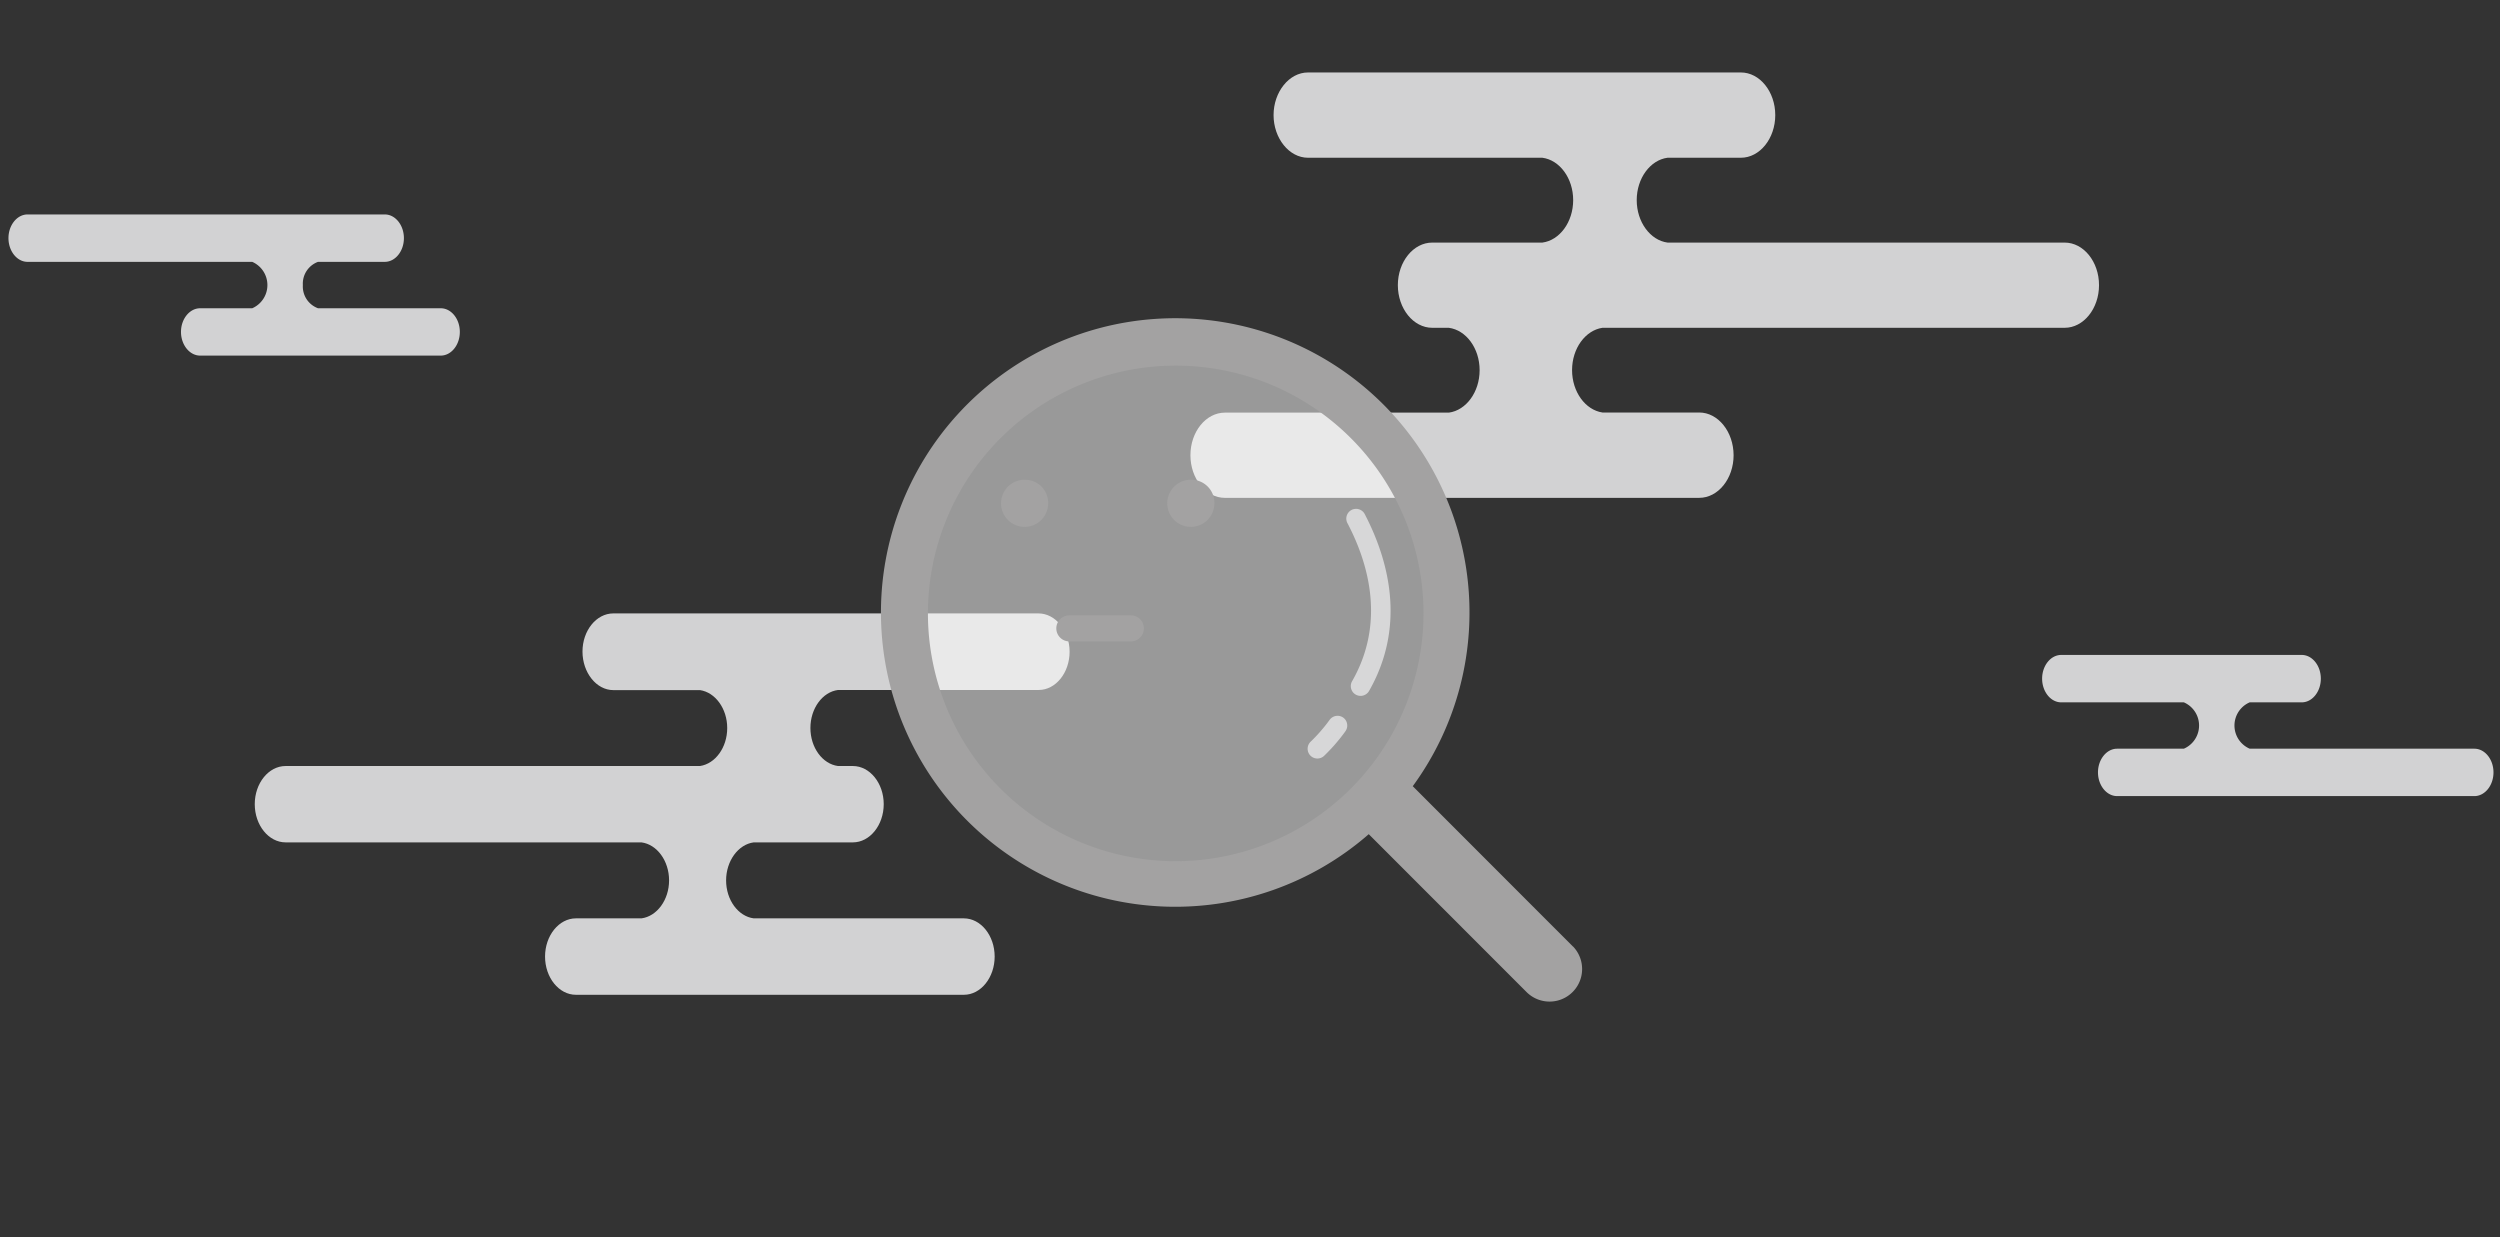 <svg id="圖層_1" data-name="圖層 1" xmlns="http://www.w3.org/2000/svg" viewBox="0 0 384 190"><rect x="0" y="0" width="384" height="190" fill="#333333" stroke="none"/><defs><style>.cls-1{fill:#d2d2d3;}.cls-2{fill:#fff;opacity:0.5;}.cls-3{fill:#a3a2a2;}.cls-4{fill:#d7d7d8;}</style></defs><path class="cls-1" d="M380.06,115H345.55a3.88,3.88,0,0,1,0-7.12h8c1.61,0,2.93-1.64,2.93-3.64s-1.32-3.64-2.93-3.64H316.6c-1.61,0-2.93,1.64-2.93,3.64s1.32,3.64,2.93,3.64h18.84a3.88,3.88,0,0,1,0,7.12H325.19c-1.61,0-2.94,1.64-2.94,3.64s1.33,3.64,2.94,3.64h54.87c1.62,0,2.94-1.64,2.94-3.64S381.68,115,380.06,115Z"/><path class="cls-1" d="M67.7,54.62c1.61,0,2.93-1.63,2.93-3.64h0c0-2-1.32-3.63-2.93-3.63H48.85a3.56,3.56,0,0,1-2.33-3.57,3.56,3.56,0,0,1,2.33-3.56H59.11c1.61,0,2.93-1.64,2.93-3.64h0c0-2-1.32-3.64-2.93-3.64H4.23c-1.61,0-2.93,1.64-2.93,3.64h0c0,2,1.32,3.64,2.93,3.64H38.74a3.89,3.89,0,0,1,0,7.13h-8c-1.61,0-2.94,1.63-2.94,3.63h0c0,2,1.33,3.64,2.94,3.64h37Z"/><path class="cls-1" d="M261,63.36H246.13c-2.61-.39-4.66-3.16-4.66-6.51s2.05-6.11,4.66-6.5h71c2.9,0,5.28-2.94,5.28-6.55s-2.38-6.54-5.28-6.54h-61c-2.64-.35-4.73-3.15-4.73-6.52s2.09-6.16,4.73-6.51H267.4c2.9,0,5.28-2.95,5.28-6.55s-2.38-6.55-5.28-6.55H200.91c-2.91,0-5.29,3-5.29,6.55s2.38,6.55,5.29,6.55h36c2.65.35,4.73,3.14,4.73,6.51s-2.08,6.17-4.73,6.52H220c-2.91,0-5.29,2.94-5.29,6.54s2.38,6.55,5.29,6.55h2.54c2.65.35,4.73,3.14,4.73,6.51s-2.08,6.17-4.73,6.52h-34.4c-2.91,0-5.29,2.94-5.29,6.54h0c0,3.61,2.38,6.55,5.29,6.55H261c2.9,0,5.28-2.94,5.28-6.55h0C266.27,66.3,263.89,63.36,261,63.36Z"/><path class="cls-1" d="M159.51,94.22H94.2c-2.6,0-4.73,2.64-4.73,5.86S91.6,106,94.2,106h13.32c2.34.35,4.18,2.83,4.18,5.83s-1.84,5.48-4.18,5.83H43.87c-2.61,0-4.74,2.64-4.74,5.86s2.13,5.87,4.74,5.87H98.53c2.37.31,4.24,2.82,4.24,5.84h0c0,3-1.87,5.52-4.24,5.83H88.46c-2.61,0-4.74,2.65-4.74,5.87s2.13,5.87,4.74,5.87h59.59c2.6,0,4.73-2.64,4.73-5.87s-2.13-5.87-4.73-5.87H115.77c-2.37-.31-4.24-2.81-4.24-5.83h0c0-3,1.87-5.53,4.24-5.84H131c2.6,0,4.74-2.64,4.74-5.87s-2.14-5.86-4.74-5.86h-2.28c-2.38-.31-4.24-2.82-4.24-5.84s1.86-5.53,4.24-5.84h30.83c2.6,0,4.74-2.64,4.74-5.87S162.11,94.22,159.51,94.22Z"/><circle class="cls-2" cx="180.7" cy="94.22" r="41.56"/><path class="cls-3" d="M241.59,145.37,217,120.76a45.2,45.2,0,1,0-6.76,7.37l24.3,24.31a5,5,0,0,0,7.07-7.07Zm-61-13.09a38.06,38.06,0,1,1,38.06-38.06A38.1,38.1,0,0,1,180.6,132.28Z"/><path class="cls-3" d="M157.49,73.69A3.62,3.62,0,1,0,161,77.31,3.55,3.55,0,0,0,157.49,73.69Z"/><path class="cls-3" d="M183.05,73.69a3.62,3.62,0,1,0,3.48,3.62A3.54,3.54,0,0,0,183.05,73.69Z"/><path class="cls-3" d="M173.7,94.52h-9.45a2,2,0,0,0,0,4h9.45a2,2,0,0,0,0-4Z"/><path class="cls-4" d="M209.64,79A1.5,1.5,0,1,0,207,80.42c3.17,6.06,5.86,15.18.68,24.22a1.5,1.5,0,0,0,2.61,1.49C216.12,95.91,213.15,85.75,209.64,79Z"/><path class="cls-4" d="M206.37,110.26a1.51,1.51,0,0,0-2.11.27l-.25.34a25,25,0,0,1-2.72,3.08,1.5,1.5,0,0,0,0,2.12,1.5,1.5,0,0,0,2.12,0,27.69,27.69,0,0,0,3-3.41l.2-.28A1.51,1.51,0,0,0,206.37,110.26Z"/></svg>